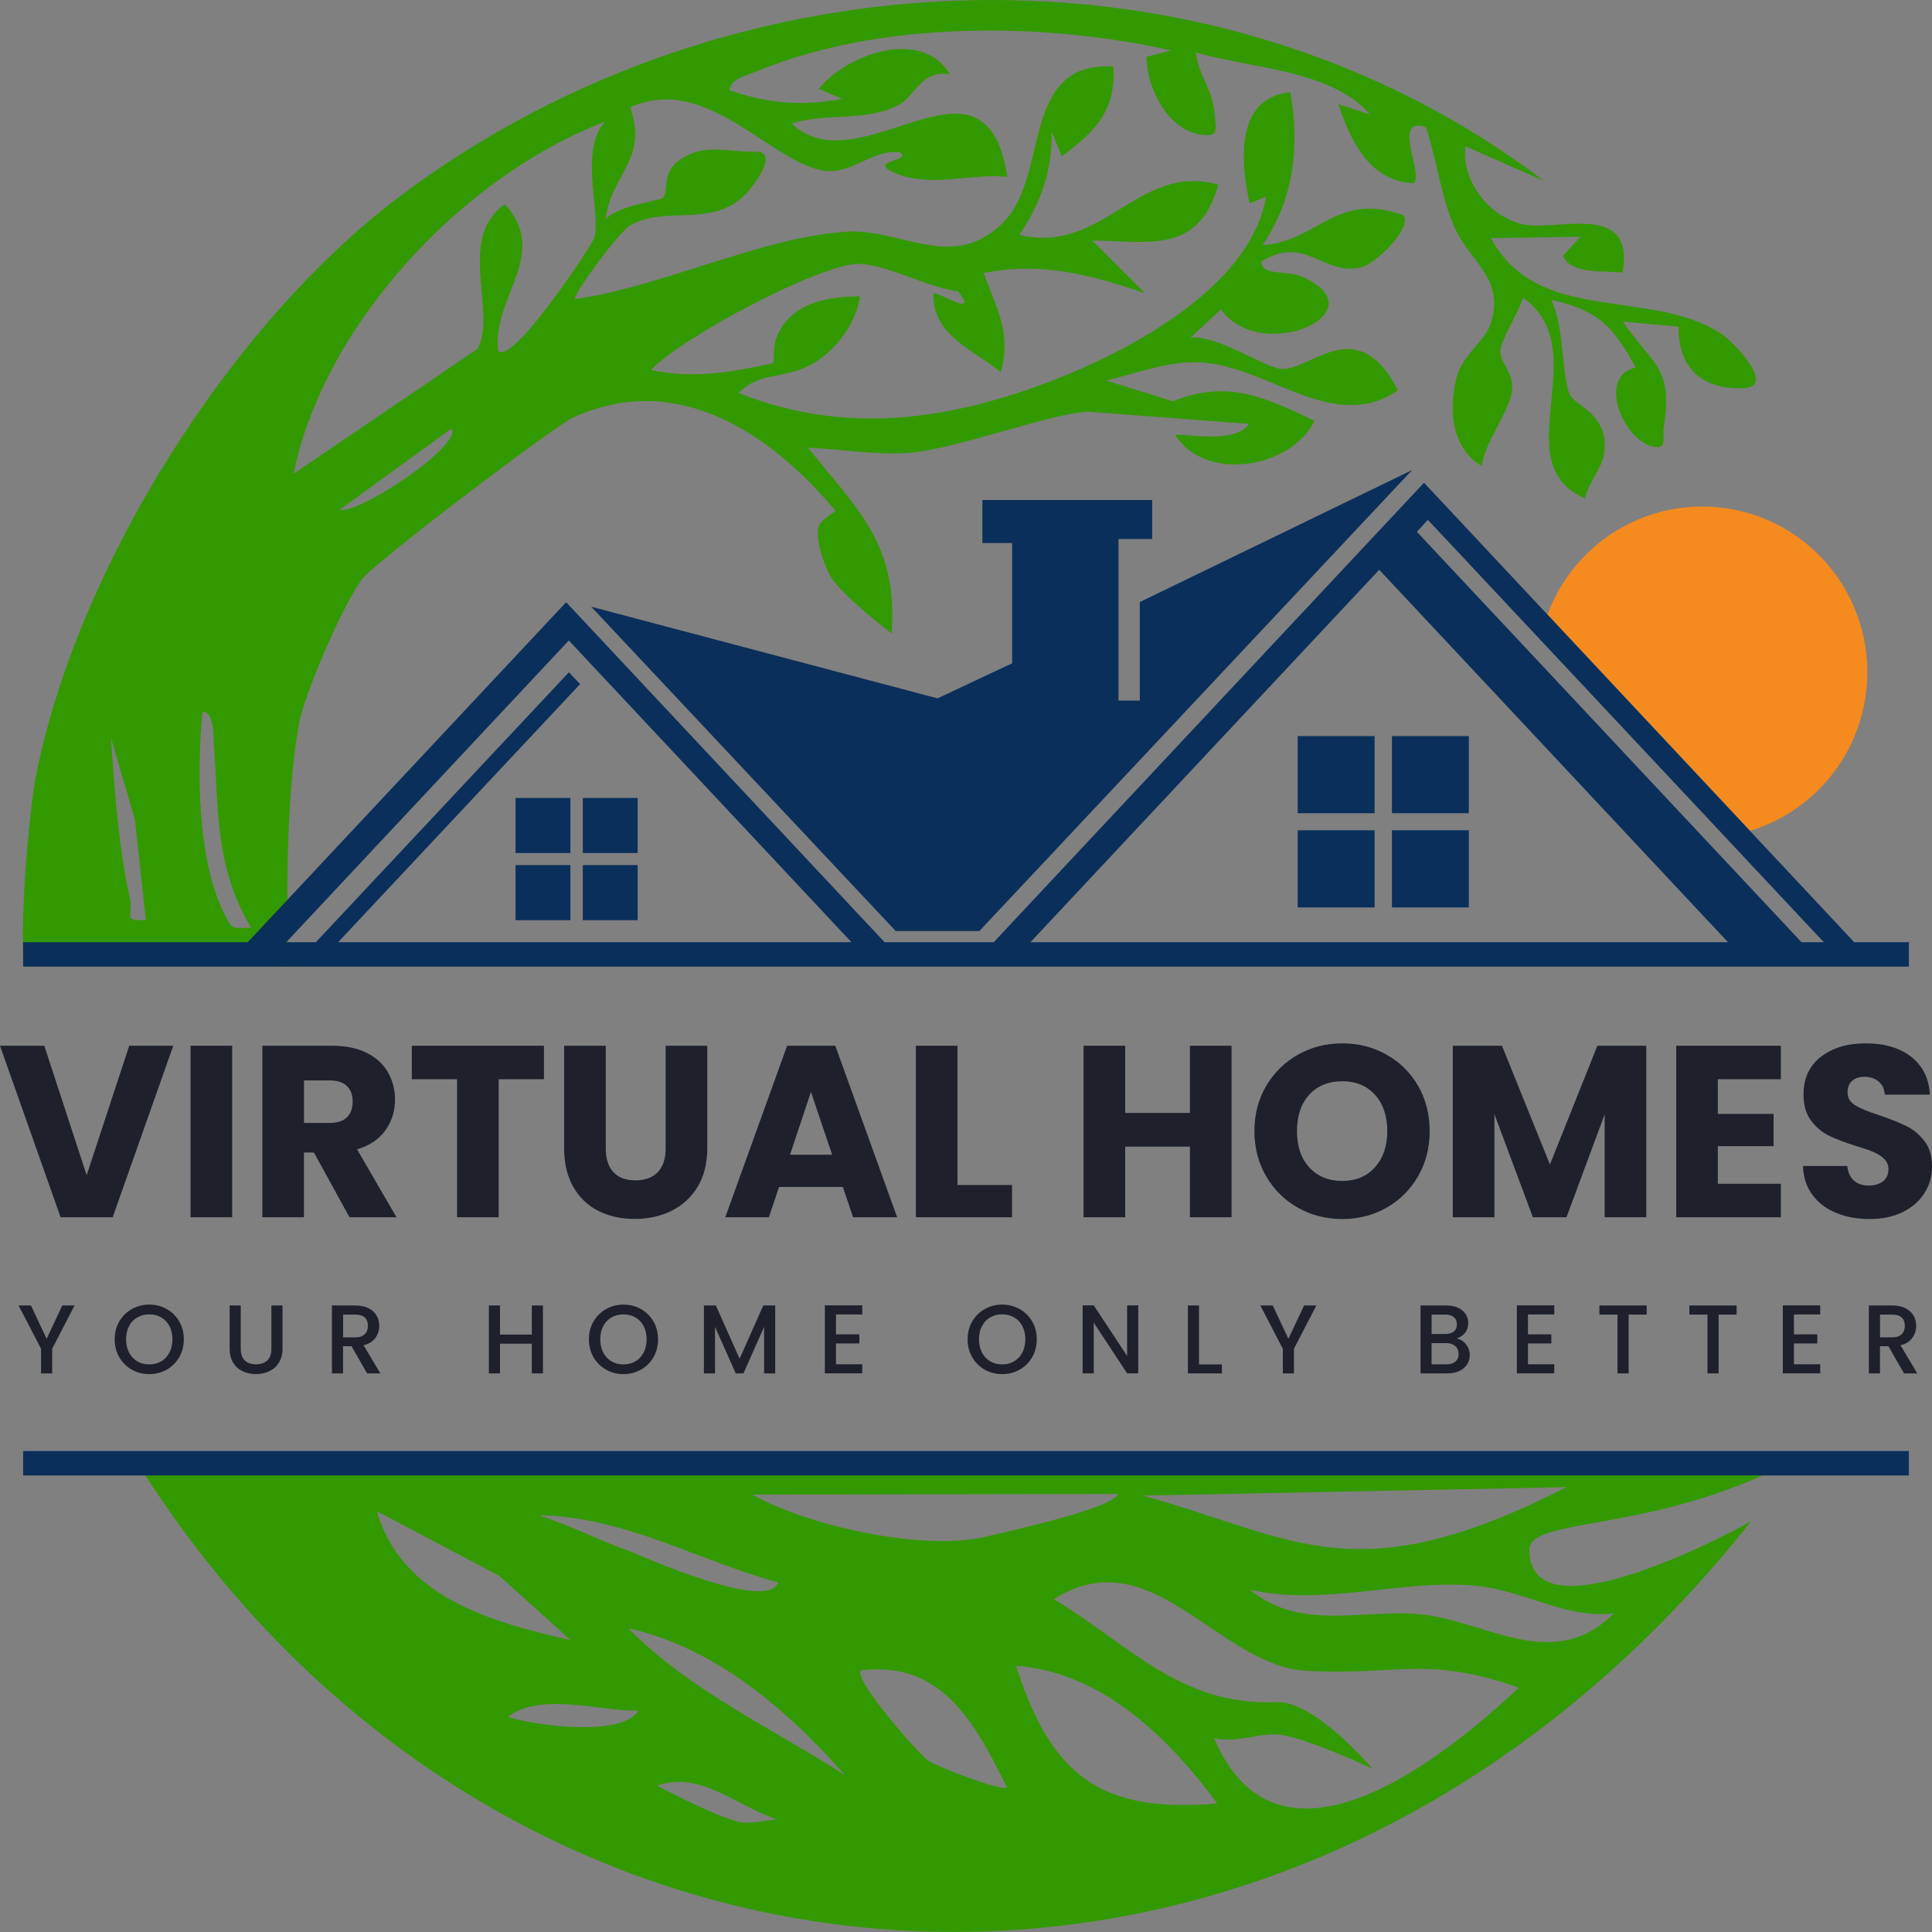 <svg width="120" height="120" viewBox="0 0 120 120" fill="none" xmlns="http://www.w3.org/2000/svg">
<rect x="0" y="0" width="120" height="120" fill="#808080" stroke="none"/>
<g clip-path="url(#clip0_2315_87592)">
<path d="M17.938 60.035L1.434 59.325C1.319 55.407 1.929 49.762 2.21 48.312C4.746 35.301 14.3 20.122 24.843 12.189C45.376 -3.261 75.141 -4.508 95.901 11.234L91.018 9.086C90.728 11.344 92.733 13.752 94.946 13.985C97.16 14.216 101.541 12.671 100.778 16.931C99.715 16.8 97.548 17.071 97.075 15.879L98.167 14.706L92.604 14.79C95.509 20.189 102.384 17.87 106.826 20.673C107.78 21.275 110.298 24.026 108.321 24.108C105.739 24.216 104.226 22.883 104.264 20.291L100.803 19.978C102.683 22.736 103.921 22.779 103.342 26.514C103.228 27.256 103.622 28.007 102.504 27.703C100.651 27.035 99.283 23.338 101.597 22.828C100.201 20.273 99.281 19.28 96.36 18.622C97.145 20.286 96.977 22.991 97.452 24.396C97.713 25.17 99.454 25.49 99.661 27.368C99.832 28.913 98.755 29.622 98.45 30.953C93.382 28.796 99.167 21.685 94.593 18.491C94.339 19.394 93.251 21.054 93.19 21.77C93.127 22.517 94.023 23.094 93.914 24.211C93.78 25.576 92.213 27.438 92.034 28.946C90.154 27.825 89.982 25.512 90.452 23.529C90.823 21.97 92.269 21.232 92.627 19.996C93.427 17.248 91.312 16.28 90.349 14.134C89.516 12.277 89.224 9.854 88.564 7.886C86.391 7.212 88.46 10.804 87.801 11.374C85.075 11.275 83.878 8.746 83.122 6.462L85.093 7.109C82.71 4.325 77.686 4.262 74.269 3.251C74.45 4.711 75.344 5.555 75.451 7.183C75.51 8.075 75.711 8.502 74.627 8.367C72.562 8.111 71.209 5.478 71.218 3.524L72.761 3.137C64.788 1.342 54.56 1.259 46.895 4.474C46.295 4.726 45.469 4.841 45.286 5.605C47.695 6.426 49.808 6.616 52.317 6.14L50.851 5.521C52.568 3.378 57.265 1.671 59.003 4.618C57.299 4.301 56.813 5.927 55.964 6.431C53.933 7.633 51.311 6.958 49.175 7.679C53.438 11.711 61.202 2.081 62.566 10.979C60.215 10.741 57.795 11.725 55.505 10.707C53.831 9.962 56.819 10.004 55.854 9.45C54.179 9.279 52.956 10.799 51.277 10.612C47.974 10.246 43.935 4.496 39.141 6.669C40.288 9.951 37.91 10.836 37.61 13.652C38.22 12.797 41.012 12.454 41.153 12.306C41.655 11.786 40.84 10.479 42.827 9.593C44.195 8.984 45.483 9.471 46.881 9.423C48.354 9.37 47.033 11.194 46.566 11.772C44.469 14.348 41.368 12.65 39.101 14.03C38.401 14.456 35.514 18.383 35.718 18.577C40.996 17.847 47.379 14.706 52.589 14.391C56.005 14.184 59.247 16.971 62.363 13.761C65.204 10.838 63.362 3.792 69.152 4.129C69.326 6.91 67.991 8.183 65.946 9.714L65.313 8.149C65.381 10.534 64.647 12.652 63.308 14.584C68.534 15.863 70.691 10.054 75.668 11.472C74.459 15.818 71.338 14.976 67.833 14.938L71.12 18.219C67.785 17.077 64.672 16.23 61.109 16.96C61.853 19.163 62.858 20.595 62.154 23.123C60.528 21.743 57.888 20.847 57.982 18.242C58.198 18.041 60.874 19.847 59.512 18.097C57.688 17.884 55.005 16.402 53.34 16.39C50.972 16.372 42.284 20.971 40.438 22.991C43.177 23.536 45.41 23.119 48.048 22.554C48.048 22.554 48.075 21.394 48.18 21.099C48.903 19.073 50.843 18.421 53.415 18.406C53.195 20.047 51.971 21.667 50.6 22.52C48.849 23.608 47.141 23.024 45.89 24.422C51.709 26.699 57.236 26.321 63.062 24.456C68.568 22.693 77.6 18.381 78.645 12.202L77.615 12.635C77.05 10.004 76.706 6.1 80.143 5.728C80.74 9.092 80.367 12.353 78.419 15.227C81.855 15.001 83.005 11.864 87.149 13.362C87.79 14.107 85.434 16.406 84.525 16.611C82.154 17.147 81.064 14.542 78.346 16.247C78.324 17.145 79.989 16.796 80.828 17.163C85.871 19.365 78.306 22.712 75.835 19.214L73.944 20.975C75.571 20.763 78.566 22.86 79.615 22.916C81.428 23.015 84.303 19.331 86.828 24.242C82.865 26.988 78.821 22.758 74.589 22.513C72.537 22.394 70.634 23.2 68.695 23.632L72.855 24.925C76.234 23.56 78.591 24.666 81.64 26.138C80.274 29.046 74.862 30.027 72.987 27.001C74.218 27.006 76.736 27.51 77.584 26.33L67.786 25.585C65.865 25.44 59.363 27.951 56.347 28.138C54.283 28.266 52.236 27.893 50.186 27.805C53.317 31.718 55.793 33.812 55.378 39.35C55.378 39.35 52.222 36.925 51.577 35.794C51.175 35.09 50.584 33.383 50.876 32.628C50.998 32.311 51.904 31.741 51.904 31.741C47.868 26.906 42.08 23.009 35.646 25.907C34.417 26.461 23.438 34.826 22.571 35.878C21.348 37.362 18.879 43.212 18.572 44.927C17.495 50.929 17.938 60.037 17.938 60.037V60.035ZM37.56 7.568C28.771 10.912 20.128 20.131 18.23 29.43L29.666 21.664C30.893 19.422 28.323 14.776 31.363 12.684C34.178 15.803 30.571 18.413 30.933 21.77C31.729 22.856 36.789 15.21 36.919 14.754C37.356 13.213 35.942 9.442 37.558 7.57H37.56V7.568ZM21.088 31.669C22.348 31.95 28.811 27.575 28.033 26.622L21.088 31.669ZM15.596 57.628C13.332 53.804 13.588 50.332 13.286 46.184C13.248 45.666 13.293 44.164 12.569 44.218C12.226 47.913 12.242 53.54 13.995 56.882C14.497 57.837 14.447 57.61 15.596 57.628ZM9.06 57.136L8.377 50.892L6.889 45.815C7.117 49.086 7.364 52.691 8.087 55.88C8.277 56.716 7.569 57.274 9.061 57.134L9.06 57.136Z" fill="#339900"/>
<path d="M115.981 41.752C115.981 46.4 112.913 50.326 108.7 51.601L96.117 38.172C97.563 34.253 101.323 31.461 105.727 31.461C111.39 31.461 115.981 36.07 115.981 41.754V41.752Z" fill="#F58B1E"/>
<path d="M113.336 58.578L111.965 58.594L111.949 58.578H113.336Z" fill="white"/>
<path d="M85.378 45.719H80.603V50.511H85.378V45.719Z" fill="#0A2F5B"/>
<path d="M91.231 45.719H86.457V50.511H91.231V45.719Z" fill="#0A2F5B"/>
<path d="M85.378 51.57H80.603V56.362H85.378V51.57Z" fill="#0A2F5B"/>
<path d="M91.231 51.57H86.457V56.362H91.231V51.57Z" fill="#0A2F5B"/>
<path d="M115.168 58.522L88.448 29.984L61.721 58.522H54.942L35.164 37.405L15.386 58.522H1.436V60.04H118.563V58.522H115.168ZM88.684 32.285L113.28 58.522H111.894L88.005 33.033L88.686 32.285H88.684ZM85.666 35.39L107.328 58.522H64.003L85.664 35.39H85.666ZM35.33 39.781L52.886 58.522H21.002L36.031 42.49L35.334 41.758L19.619 58.522H17.78L35.33 39.781Z" fill="#0A2F5B"/>
<path d="M60.83 57.828L87.711 29.195L70.795 37.396V43.512H69.472V33.478H71.567V31.055H61.017V33.727H62.866V41.197L58.232 43.376L36.721 37.684L55.633 57.828H60.83Z" fill="#0A2F5B"/>
<path d="M35.428 49.562H32.022V52.982H35.428V49.562Z" fill="#0A2F5B"/>
<path d="M39.606 49.562H36.199V52.982H39.606V49.562Z" fill="#0A2F5B"/>
<path d="M35.428 53.734H32.022V57.154H35.428V53.734Z" fill="#0A2F5B"/>
<path d="M39.606 53.734H36.199V57.154H39.606V53.734Z" fill="#0A2F5B"/>
<path d="M111.053 90.875C102.628 95.262 94.988 94.198 94.988 96.257C94.988 101.67 106.506 95.755 108.756 94.494C79.895 130.939 31.618 126.883 8.93 91.487L111.053 90.877V90.875ZM97.298 92.368L70.983 92.895C80.373 95.469 84.141 99.105 97.298 92.368ZM69.47 92.791L46.731 92.832C50.255 94.814 57.344 96.351 61.192 95.457C65.656 94.421 68.977 93.561 69.47 92.791ZM48.335 98.288C43.387 96.942 38.745 94.187 33.493 94.117C36.047 95.012 37.183 95.66 38.914 96.273C40.242 96.797 47.645 100.119 48.335 98.288ZM100.246 100.2C97.451 100.578 94.84 98.905 92.055 98.542C87.476 97.945 82.3 99.841 77.612 98.729C80.902 101.404 84.73 99.871 88.377 100.283C92.393 100.736 96.533 103.951 100.246 100.198V100.2ZM35.435 101.864L31.029 97.889L23.405 93.859C24.941 99.216 30.561 100.769 35.435 101.864ZM94.34 104.825C88.506 102.78 86.716 104.115 81.094 103.771C75.655 103.438 71.508 95.482 65.454 99.33C70.119 102.107 73.248 105.966 79.3 105.726C81.687 105.633 85.23 109.848 85.23 109.848C85.23 109.848 81.42 108.067 79.667 107.768C78.334 107.54 76.816 108.322 75.407 107.952C79.386 117.392 89.589 109.292 94.338 104.827H94.34V104.825ZM52.489 110.259C48.896 106.198 44.473 102.357 39.027 101.132C42.751 104.946 48.011 107.387 52.489 110.259ZM75.605 112.015C72.61 107.943 68.431 103.841 63.11 103.467C65.296 110.36 68.445 112.634 75.605 112.015ZM62.54 111.024C60.622 107.12 58.525 103.123 53.489 103.749C52.893 104.203 57.054 108.948 57.649 109.351C58.248 109.756 62.185 111.263 62.54 111.022V111.024ZM39.651 106.252C37.195 106.295 33.627 105.068 31.541 106.64C33.267 107.196 38.665 107.903 39.651 106.252ZM48.237 112.992C45.78 112.215 43.523 109.948 40.821 110.907C40.821 110.907 44.667 112.972 46.083 113.197C46.617 113.282 48.237 112.992 48.237 112.992Z" fill="#339900"/>
<path d="M10.762 64.953L6.998 75.606H3.764L0 64.953H2.751L5.382 72.996L8.027 64.953H10.764H10.762Z" fill="#1E202C"/>
<path d="M14.42 64.953V75.606H11.836V64.953H14.42Z" fill="#1E202C"/>
<path d="M21.707 75.606L19.499 71.585H18.879V75.606H16.295V64.953H20.634C21.471 64.953 22.184 65.101 22.773 65.394C23.363 65.687 23.804 66.09 24.096 66.601C24.388 67.112 24.535 67.68 24.535 68.308C24.535 69.017 24.336 69.648 23.938 70.204C23.541 70.76 22.953 71.156 22.177 71.388L24.627 75.606H21.707ZM18.881 69.747H20.483C20.956 69.747 21.311 69.63 21.549 69.398C21.786 69.166 21.904 68.837 21.904 68.412C21.904 67.988 21.786 67.689 21.549 67.457C21.313 67.225 20.958 67.108 20.483 67.108H18.881V69.749V69.747Z" fill="#1E202C"/>
<path d="M33.786 64.953V67.033H30.974V75.606H28.39V67.033H25.578V64.953H33.786Z" fill="#1E202C"/>
<path d="M37.625 64.953V71.326C37.625 71.963 37.781 72.454 38.095 72.798C38.407 73.141 38.865 73.314 39.471 73.314C40.077 73.314 40.539 73.141 40.862 72.798C41.184 72.454 41.346 71.963 41.346 71.326V64.953H43.93V71.31C43.93 72.262 43.727 73.066 43.326 73.723C42.923 74.381 42.382 74.876 41.7 75.21C41.019 75.545 40.261 75.71 39.424 75.71C38.587 75.71 37.84 75.547 37.179 75.217C36.519 74.888 35.998 74.394 35.614 73.73C35.231 73.068 35.039 72.26 35.039 71.31V64.953H37.625Z" fill="#1E202C"/>
<path d="M52.35 73.724H48.389L47.755 75.606H45.049L48.889 64.953H51.882L55.723 75.606H52.986L52.352 73.724H52.35ZM51.685 71.72L50.37 67.82L49.07 71.72H51.685Z" fill="#1E202C"/>
<path d="M59.471 73.604H62.858V75.606H56.887V64.953H59.471V73.602V73.604Z" fill="#1E202C"/>
<path d="M76.493 64.953V75.606H73.909V71.22H69.887V75.606H67.303V64.953H69.887V69.126H73.909V64.953H76.493Z" fill="#1E202C"/>
<path d="M80.627 75.019C79.796 74.553 79.136 73.903 78.647 73.069C78.158 72.234 77.914 71.295 77.914 70.253C77.914 69.212 78.158 68.276 78.647 67.445C79.136 66.616 79.796 65.969 80.627 65.503C81.459 65.037 82.373 64.805 83.371 64.805C84.369 64.805 85.283 65.037 86.115 65.503C86.947 65.969 87.601 66.616 88.081 67.445C88.559 68.275 88.799 69.21 88.799 70.253C88.799 71.297 88.558 72.234 88.074 73.069C87.59 73.903 86.934 74.553 86.108 75.019C85.282 75.484 84.369 75.717 83.371 75.717C82.373 75.717 81.459 75.484 80.627 75.019ZM85.403 72.498C85.912 71.932 86.167 71.183 86.167 70.253C86.167 69.323 85.912 68.561 85.403 67.999C84.894 67.438 84.217 67.158 83.369 67.158C82.522 67.158 81.83 67.436 81.321 67.992C80.812 68.548 80.558 69.302 80.558 70.253C80.558 71.205 80.812 71.946 81.321 72.507C81.83 73.069 82.513 73.349 83.369 73.349C84.226 73.349 84.894 73.067 85.403 72.5V72.498Z" fill="#1E202C"/>
<path d="M102.253 64.953V75.606H99.668V69.218L97.296 75.606H95.21L92.821 69.202V75.606H90.236V64.953H93.29L96.269 72.328L99.217 64.953H102.256H102.253Z" fill="#1E202C"/>
<path d="M106.698 67.033V69.188H110.16V71.19H106.698V73.526H110.613V75.606H104.113V64.953H110.613V67.033H106.698Z" fill="#1E202C"/>
<path d="M114.044 75.335C113.429 75.082 112.938 74.707 112.571 74.213C112.203 73.718 112.01 73.121 111.988 72.423H114.739C114.779 72.817 114.915 73.119 115.148 73.326C115.379 73.533 115.682 73.637 116.055 73.637C116.427 73.637 116.739 73.549 116.961 73.371C117.184 73.195 117.295 72.948 117.295 72.635C117.295 72.373 117.207 72.155 117.03 71.982C116.854 71.809 116.637 71.669 116.379 71.558C116.123 71.446 115.757 71.32 115.282 71.178C114.598 70.966 114.037 70.754 113.605 70.541C113.171 70.329 112.798 70.016 112.486 69.6C112.175 69.185 112.019 68.645 112.019 67.976C112.019 66.985 112.377 66.208 113.092 65.647C113.807 65.085 114.739 64.805 115.89 64.805C117.04 64.805 118.001 65.085 118.716 65.647C119.431 66.208 119.815 66.99 119.865 67.99H117.067C117.047 67.647 116.92 67.375 116.689 67.179C116.458 66.981 116.16 66.882 115.797 66.882C115.485 66.882 115.232 66.965 115.04 67.132C114.849 67.3 114.754 67.539 114.754 67.854C114.754 68.197 114.915 68.465 115.237 68.658C115.56 68.85 116.064 69.057 116.75 69.28C117.435 69.512 117.992 69.735 118.42 69.948C118.849 70.16 119.22 70.469 119.531 70.874C119.843 71.279 120.001 71.8 120.001 72.437C120.001 73.074 119.847 73.596 119.54 74.09C119.232 74.587 118.788 74.981 118.203 75.274C117.619 75.567 116.927 75.715 116.132 75.715C115.336 75.715 114.66 75.589 114.046 75.335H114.044Z" fill="#1E202C"/>
<path d="M4.631 81.086L3.24 83.775V85.304H2.55V83.775L1.154 81.086H1.923L2.896 83.156L3.869 81.086H4.631Z" fill="#1E202C"/>
<path d="M8.189 85.072C7.861 84.888 7.602 84.631 7.41 84.3C7.218 83.969 7.123 83.598 7.123 83.186C7.123 82.774 7.218 82.404 7.41 82.076C7.602 81.749 7.861 81.492 8.189 81.308C8.517 81.125 8.878 81.031 9.268 81.031C9.659 81.031 10.024 81.123 10.354 81.308C10.684 81.494 10.942 81.749 11.132 82.076C11.322 82.404 11.417 82.774 11.417 83.186C11.417 83.598 11.322 83.971 11.132 84.3C10.942 84.629 10.684 84.886 10.354 85.072C10.024 85.257 9.664 85.349 9.268 85.349C8.872 85.349 8.517 85.257 8.189 85.072ZM10.014 84.555C10.231 84.427 10.401 84.246 10.524 84.008C10.648 83.771 10.709 83.498 10.709 83.186C10.709 82.875 10.648 82.602 10.524 82.366C10.401 82.132 10.231 81.951 10.014 81.826C9.797 81.702 9.548 81.638 9.27 81.638C8.992 81.638 8.743 81.7 8.526 81.826C8.309 81.952 8.137 82.132 8.016 82.366C7.892 82.6 7.831 82.873 7.831 83.186C7.831 83.499 7.892 83.773 8.016 84.008C8.139 84.246 8.309 84.427 8.526 84.555C8.743 84.683 8.992 84.746 9.27 84.746C9.548 84.746 9.797 84.683 10.014 84.555Z" fill="#1E202C"/>
<path d="M14.952 81.086V83.775C14.952 84.095 15.036 84.337 15.203 84.498C15.369 84.66 15.602 84.741 15.902 84.741C16.201 84.741 16.439 84.66 16.606 84.498C16.773 84.337 16.857 84.095 16.857 83.775V81.086H17.547V83.763C17.547 84.106 17.472 84.398 17.323 84.637C17.174 84.876 16.973 85.054 16.724 85.171C16.473 85.288 16.197 85.347 15.896 85.347C15.595 85.347 15.319 85.288 15.07 85.171C14.821 85.054 14.626 84.876 14.48 84.637C14.335 84.398 14.264 84.106 14.264 83.763V81.086H14.954H14.952Z" fill="#1E202C"/>
<path d="M22.802 85.304L21.834 83.617H21.307V85.304H20.617V81.086H22.069C22.391 81.086 22.664 81.144 22.888 81.255C23.112 81.368 23.279 81.519 23.39 81.71C23.501 81.901 23.556 82.113 23.556 82.347C23.556 82.622 23.477 82.872 23.318 83.097C23.158 83.322 22.913 83.475 22.583 83.556L23.623 85.304H22.8H22.802ZM21.309 83.065H22.071C22.329 83.065 22.522 83 22.655 82.87C22.786 82.741 22.852 82.566 22.852 82.349C22.852 82.131 22.788 81.96 22.658 81.836C22.529 81.712 22.334 81.651 22.072 81.651H21.311V83.065H21.309Z" fill="#1E202C"/>
<path d="M33.722 81.086V85.304H33.032V83.459H31.055V85.304H30.365V81.086H31.055V82.894H33.032V81.086H33.722Z" fill="#1E202C"/>
<path d="M37.644 85.072C37.316 84.888 37.057 84.631 36.865 84.3C36.673 83.969 36.578 83.598 36.578 83.186C36.578 82.774 36.673 82.404 36.865 82.076C37.057 81.749 37.316 81.492 37.644 81.308C37.972 81.125 38.333 81.031 38.723 81.031C39.114 81.031 39.48 81.123 39.809 81.308C40.139 81.494 40.397 81.749 40.587 82.076C40.777 82.404 40.872 82.774 40.872 83.186C40.872 83.598 40.777 83.971 40.587 84.3C40.397 84.629 40.139 84.886 39.809 85.072C39.48 85.257 39.119 85.349 38.723 85.349C38.327 85.349 37.972 85.257 37.644 85.072ZM39.467 84.555C39.684 84.427 39.854 84.246 39.978 84.008C40.102 83.771 40.162 83.498 40.162 83.186C40.162 82.875 40.102 82.602 39.978 82.366C39.854 82.132 39.684 81.951 39.467 81.826C39.25 81.702 39.001 81.638 38.723 81.638C38.446 81.638 38.196 81.7 37.98 81.826C37.763 81.952 37.591 82.132 37.469 82.366C37.345 82.6 37.284 82.873 37.284 83.186C37.284 83.499 37.345 83.773 37.469 84.008C37.593 84.246 37.763 84.427 37.98 84.555C38.196 84.683 38.446 84.746 38.723 84.746C39.001 84.746 39.25 84.683 39.467 84.555Z" fill="#1E202C"/>
<path d="M48.149 81.086V85.304H47.459V82.415L46.178 85.304H45.699L44.411 82.415V85.304H43.721V81.086H44.464L45.939 84.394L47.409 81.086H48.149Z" fill="#1E202C"/>
<path d="M51.924 81.641V82.879H53.376V83.444H51.924V84.737H53.557V85.302H51.234V81.078H53.557V81.643H51.924V81.641Z" fill="#1E202C"/>
<path d="M61.166 85.072C60.838 84.888 60.578 84.631 60.386 84.3C60.195 83.969 60.1 83.598 60.1 83.186C60.1 82.774 60.195 82.404 60.386 82.076C60.578 81.749 60.838 81.492 61.166 81.308C61.494 81.125 61.854 81.031 62.245 81.031C62.636 81.031 63.001 81.123 63.331 81.308C63.659 81.492 63.919 81.749 64.109 82.076C64.299 82.404 64.394 82.774 64.394 83.186C64.394 83.598 64.299 83.971 64.109 84.3C63.919 84.629 63.661 84.886 63.331 85.072C63.003 85.255 62.641 85.349 62.245 85.349C61.849 85.349 61.494 85.257 61.166 85.072ZM62.99 84.555C63.207 84.427 63.377 84.246 63.501 84.008C63.625 83.771 63.686 83.498 63.686 83.186C63.686 82.875 63.625 82.602 63.501 82.366C63.377 82.132 63.207 81.951 62.99 81.826C62.773 81.702 62.524 81.638 62.247 81.638C61.969 81.638 61.72 81.7 61.503 81.826C61.286 81.952 61.114 82.132 60.992 82.366C60.868 82.6 60.807 82.873 60.807 83.186C60.807 83.499 60.868 83.773 60.992 84.008C61.116 84.246 61.286 84.427 61.503 84.555C61.72 84.683 61.969 84.746 62.247 84.746C62.524 84.746 62.773 84.683 62.99 84.555Z" fill="#1E202C"/>
<path d="M70.698 85.302H70.008L67.934 82.152V85.302H67.244V81.078H67.934L70.008 84.222V81.078H70.698V85.302Z" fill="#1E202C"/>
<path d="M74.473 84.747H75.894V85.304H73.783V81.086H74.473V84.747Z" fill="#1E202C"/>
<path d="M81.76 81.086L80.369 83.775V85.304H79.679V83.775L78.283 81.086H79.052L80.025 83.156L80.998 81.086H81.76Z" fill="#1E202C"/>
<path d="M91.053 83.495C91.211 83.692 91.29 83.917 91.29 84.169C91.29 84.383 91.234 84.578 91.123 84.748C91.012 84.919 90.852 85.056 90.643 85.155C90.433 85.254 90.189 85.304 89.912 85.304H88.231V81.086H89.833C90.119 81.086 90.365 81.135 90.571 81.232C90.777 81.329 90.931 81.46 91.037 81.624C91.141 81.787 91.195 81.971 91.195 82.172C91.195 82.415 91.13 82.619 91.001 82.781C90.872 82.942 90.698 83.061 90.481 83.138C90.707 83.18 90.899 83.299 91.057 83.496H91.053V83.495ZM88.919 82.858H89.772C89.998 82.858 90.173 82.806 90.3 82.703C90.428 82.601 90.49 82.451 90.49 82.257C90.49 82.063 90.428 81.919 90.3 81.811C90.173 81.703 89.998 81.651 89.772 81.651H88.919V82.858ZM90.399 84.57C90.532 84.457 90.598 84.299 90.598 84.097C90.598 83.896 90.528 83.727 90.386 83.606C90.245 83.486 90.058 83.424 89.824 83.424H88.917V84.741H89.849C90.082 84.741 90.266 84.684 90.399 84.57Z" fill="#1E202C"/>
<path d="M94.905 81.641V82.879H96.356V83.444H94.905V84.737H96.537V85.302H94.215V81.078H96.537V81.643H94.905V81.641Z" fill="#1E202C"/>
<path d="M102.276 81.086V81.651H101.157V85.304H100.467V81.651H99.342V81.086H102.276Z" fill="#1E202C"/>
<path d="M107.863 81.086V81.651H106.745V85.304H106.055V81.651H104.93V81.086H107.863Z" fill="#1E202C"/>
<path d="M111.424 81.641V82.879H112.876V83.444H111.424V84.737H113.057V85.302H110.734V81.078H113.057V81.643H111.424V81.641Z" fill="#1E202C"/>
<path d="M118.263 85.304L117.295 83.617H116.768V85.304H116.078V81.086H117.53C117.852 81.086 118.125 81.144 118.349 81.255C118.573 81.368 118.739 81.519 118.851 81.71C118.962 81.901 119.017 82.113 119.017 82.347C119.017 82.622 118.938 82.872 118.779 83.097C118.619 83.322 118.374 83.475 118.044 83.556L119.084 85.304H118.261H118.263ZM116.77 83.065H117.532C117.79 83.065 117.983 83 118.116 82.87C118.247 82.741 118.313 82.566 118.313 82.349C118.313 82.131 118.248 81.96 118.119 81.836C117.99 81.712 117.795 81.651 117.533 81.651H116.772V83.065H116.77Z" fill="#1E202C"/>
<path d="M118.563 90.125H1.436V91.643H118.563V90.125Z" fill="#0A2F5B"/>
</g>
<defs>
<clipPath id="clip0_2315_87592">
<rect width="120" height="120" fill="white"/>
</clipPath>
</defs>
</svg>
